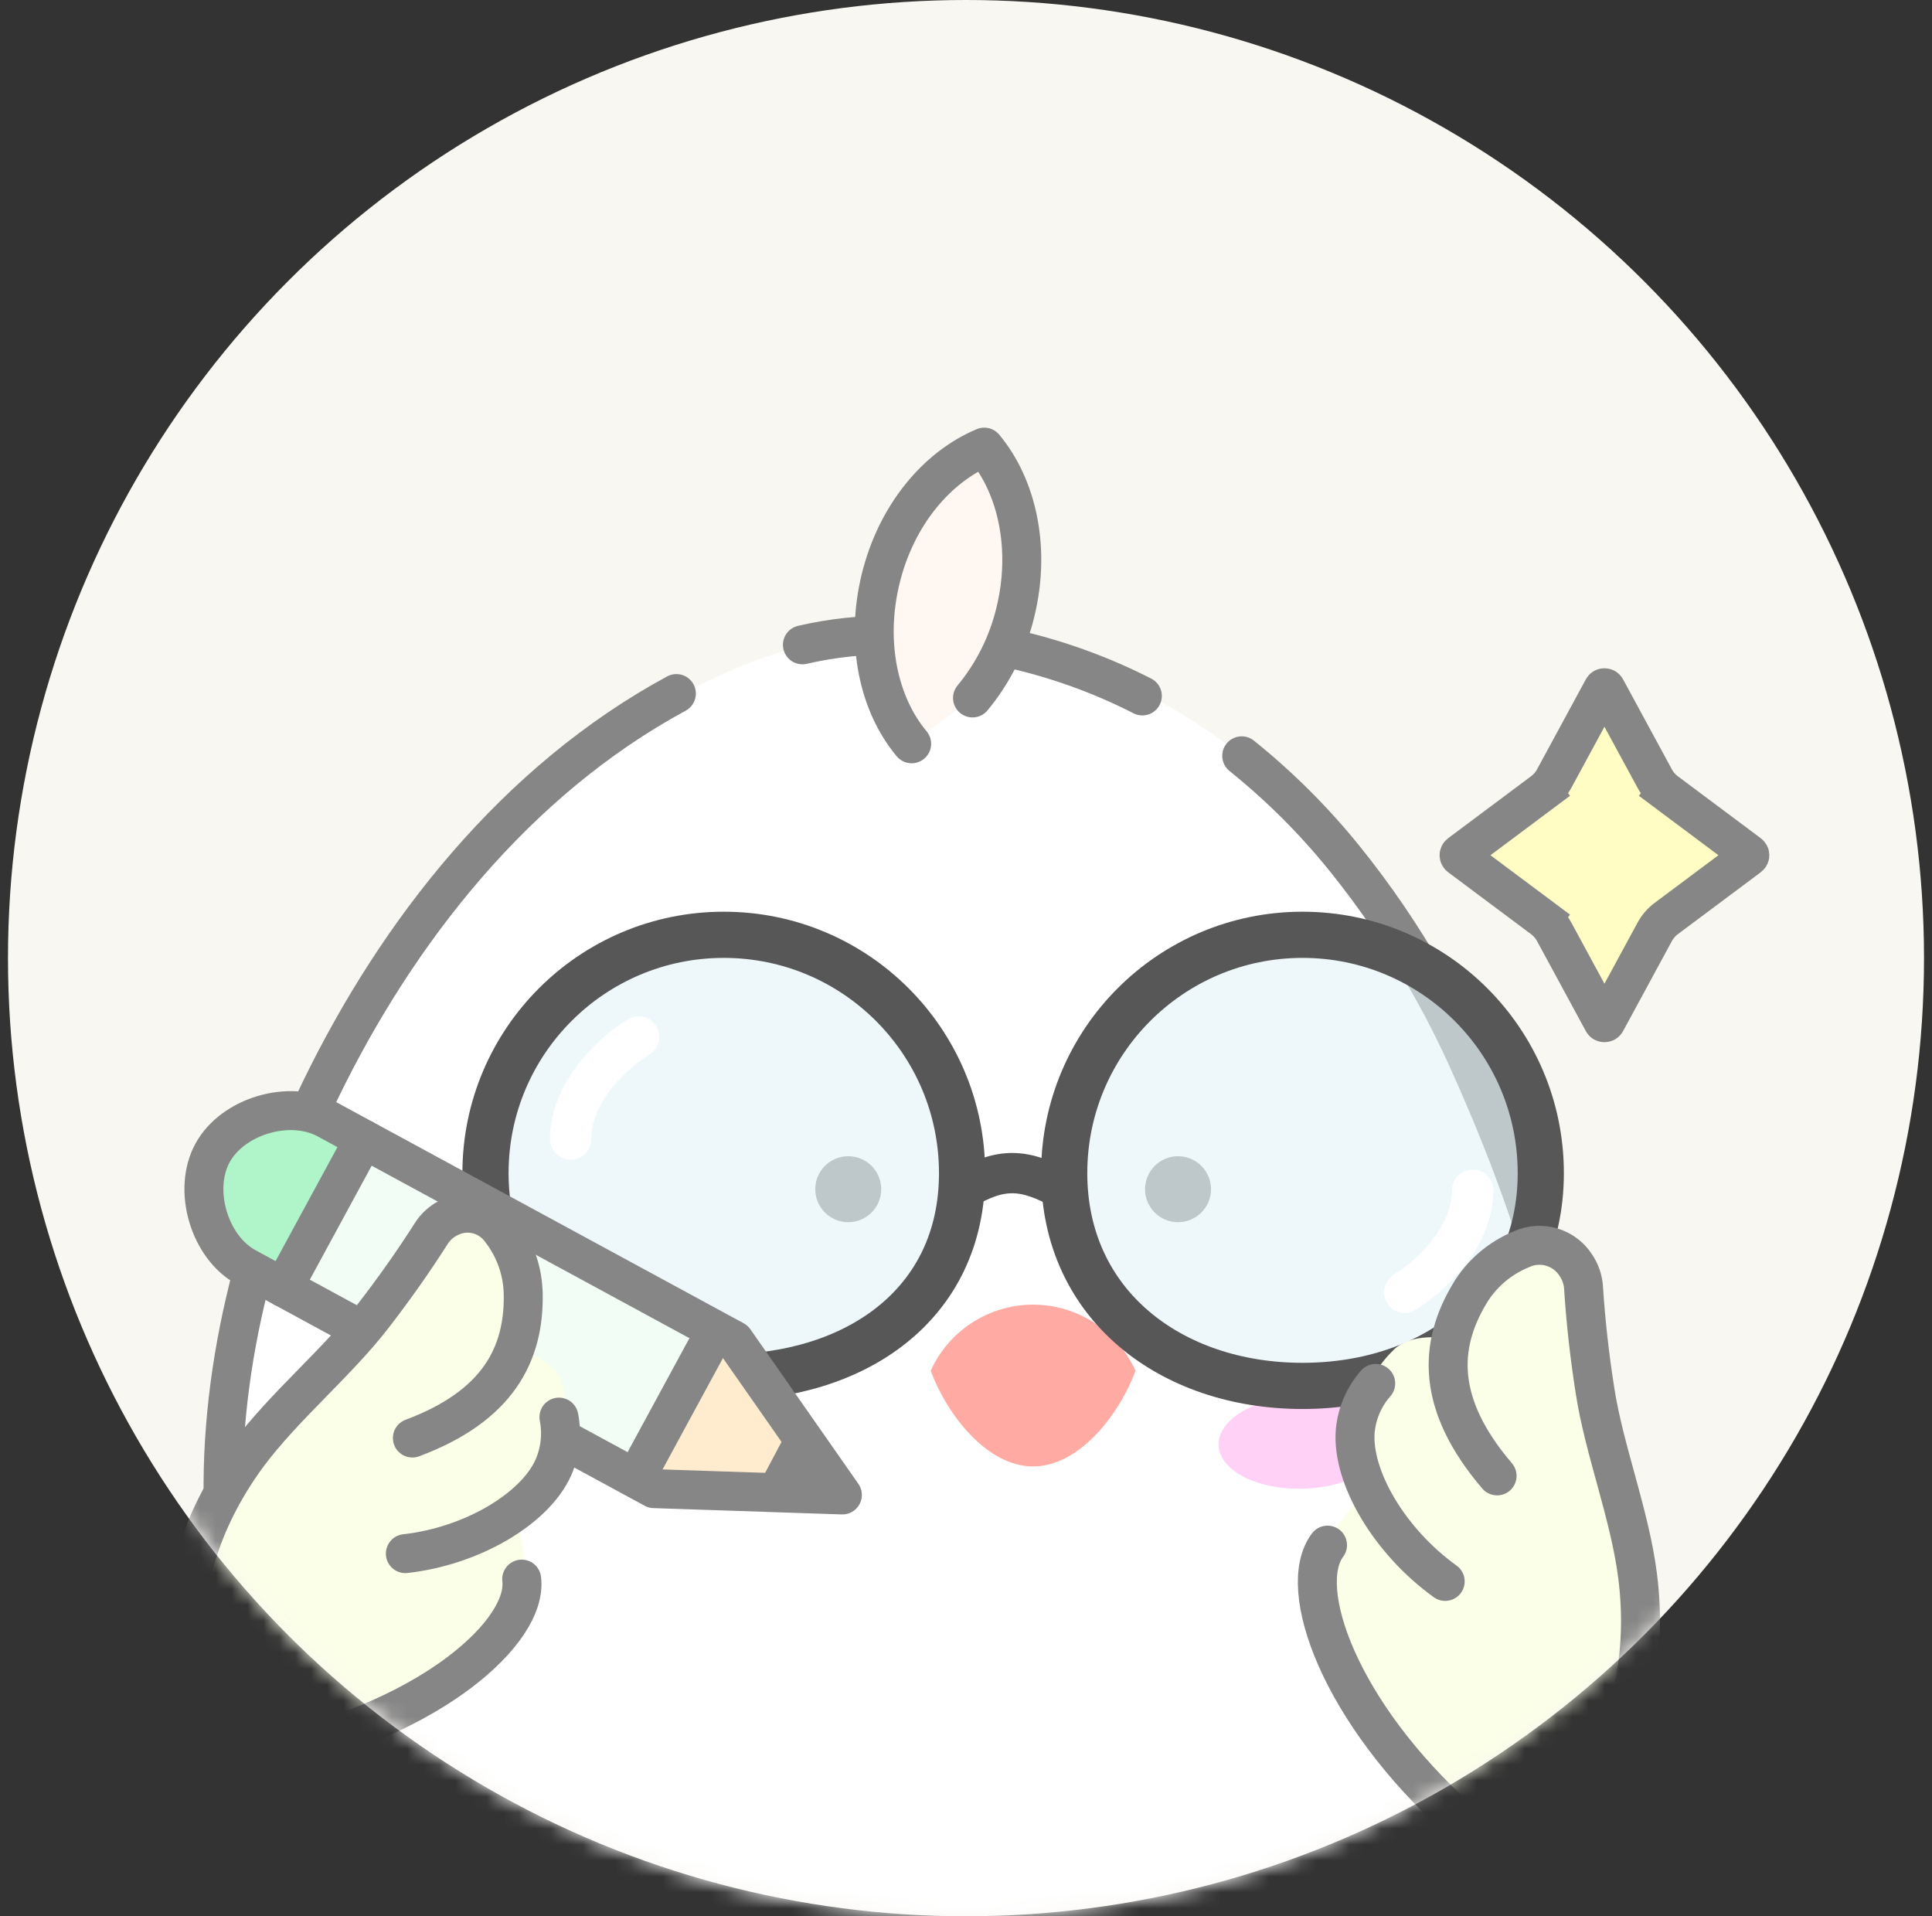 <svg width="121" height="120" viewBox="0 0 121 120" fill="none" xmlns="http://www.w3.org/2000/svg">
<rect x="0" y="0" width="121" height="120" fill="#333333" stroke="none"/>
<g id="Profile 02">
<circle id="Ellipse 212" cx="60.5" cy="60" r="60" fill="#F9F7F2"/>
<g id="Mask group">
<mask id="mask0_17_29187" style="mask-type:alpha" maskUnits="userSpaceOnUse" x="0" y="0" width="121" height="120">
<circle id="Ellipse 211" cx="60.5" cy="60" r="60" fill="#F9F7F2"/>
</mask>
<g mask="url(#mask0_17_29187)">
<g id="&#237;&#150;&#137;&#235;&#179;&#181;&#237;&#149;&#180;&#236;&#154;&#148;">
<g id="Group 217">
<path id="Vector" d="M56.343 39.768C72.639 40.046 82.749 49.883 89.31 61.254C90.266 62.9 91.129 64.598 91.912 66.326C92.327 67.247 92.734 68.167 93.127 69.103C97.938 80.473 101.242 93.023 96.982 105.34C90.147 125.094 70.422 127.96 47.89 126.998C43.948 126.835 40.05 126.12 36.314 124.874C32.837 123.745 29.581 122.047 26.681 119.851C17.95 113.038 14.38 103.395 14.13 94.226C13.819 82.668 17.404 74.835 22.591 64.573C26.891 56.044 35.533 46.495 45.413 42.149C48.832 40.57 52.565 39.756 56.343 39.768Z" fill="white"/>
<path id="Vector_2" d="M77.768 47.331C80.142 49.239 82.3 51.393 84.206 53.754C86.11 56.116 87.819 58.624 89.317 61.253C90.273 62.9 91.136 64.598 91.919 66.326C92.334 67.246 92.741 68.167 93.134 69.102C97.944 80.473 101.249 93.023 96.988 105.339C90.153 125.094 61.476 130.829 37.956 125.382" stroke="#868686" stroke-width="2.44" stroke-linecap="round" stroke-linejoin="round"/>
<path id="Vector_3" d="M50.255 40.38C52.105 39.952 54.002 39.749 55.903 39.775C61.351 39.808 66.712 41.113 71.545 43.581" stroke="#868686" stroke-width="2.44" stroke-linecap="round" stroke-linejoin="round"/>
<path id="Vector_4" d="M26.23 119.859C9.966 107.168 12.022 84.78 20.085 68.223C24.915 58.294 32.302 48.88 42.361 43.432" stroke="#868686" stroke-width="2.44" stroke-linecap="round" stroke-linejoin="round"/>
</g>
<path id="Vector_5" d="M71.116 85.842C70.559 84.608 69.657 83.56 68.52 82.825C67.382 82.09 66.056 81.699 64.702 81.699C63.347 81.699 62.022 82.09 60.884 82.825C59.746 83.56 58.845 84.608 58.288 85.842C59.313 88.607 61.824 91.832 64.702 91.832C67.58 91.832 70.091 88.607 71.116 85.842Z" fill="#FFABA3"/>
<g id="Vector_6">
<path d="M60.908 43.706C62.204 42.141 63.123 40.3 63.595 38.324C64.564 34.35 63.708 30.475 61.643 28C58.666 29.245 56.12 32.271 55.151 36.26C54.183 40.248 55.031 44.109 57.096 46.577" fill="#FFF8F2"/>
<path d="M60.908 43.706C62.204 42.142 63.123 40.3 63.595 38.324C64.564 34.35 63.708 30.475 61.643 28C58.666 29.245 56.12 32.271 55.151 36.26C54.183 40.248 55.031 44.109 57.096 46.577" stroke="#868686" stroke-width="2.44" stroke-linecap="round" stroke-linejoin="round"/>
</g>
<path id="Vector_7" d="M81.678 93.223C84.583 93.123 86.893 91.744 86.838 90.142C86.783 88.54 84.384 87.323 81.479 87.422C78.575 87.522 76.264 88.902 76.319 90.503C76.374 92.105 78.774 93.323 81.678 93.223Z" fill="#FFD1F6"/>
<path id="Vector_8" d="M41.654 92.416C44.444 92.647 46.808 91.588 46.936 90.05C47.063 88.512 44.905 87.077 42.116 86.846C39.327 86.615 36.962 87.674 36.834 89.212C36.707 90.751 38.865 92.185 41.654 92.416Z" fill="#FFD1F6"/>
<path id="Star 1" d="M100.391 43.126C100.407 43.098 100.42 43.088 100.429 43.083C100.441 43.076 100.461 43.069 100.486 43.069C100.511 43.069 100.53 43.076 100.543 43.083C100.552 43.088 100.565 43.098 100.581 43.126L103.637 48.762C103.813 49.086 104.057 49.368 104.352 49.588L105.082 48.611L104.352 49.588L109.549 53.47C109.607 53.513 109.607 53.599 109.549 53.642L104.352 57.523C104.057 57.744 103.813 58.026 103.637 58.35L100.581 63.986C100.565 64.014 100.552 64.024 100.543 64.029C100.53 64.036 100.511 64.042 100.486 64.042C100.461 64.042 100.441 64.036 100.429 64.029C100.42 64.024 100.407 64.014 100.391 63.986L97.335 58.35C97.159 58.026 96.915 57.744 96.62 57.523L95.89 58.501L96.62 57.523L91.423 53.642C91.365 53.599 91.365 53.513 91.423 53.47L96.62 49.588L95.89 48.611L96.62 49.588C96.915 49.368 97.159 49.086 97.335 48.762L100.391 43.126Z" fill="#FFFCC4" stroke="#868686" stroke-width="2.44"/>
<g id="Group 333">
<path id="Vector_9" d="M53.125 76.536C54.266 76.536 55.19 75.611 55.19 74.471C55.19 73.33 54.266 72.405 53.125 72.405C51.984 72.405 51.06 73.33 51.06 74.471C51.06 75.611 51.984 76.536 53.125 76.536Z" fill="#868686"/>
<path id="Vector_10" d="M73.779 76.536C74.92 76.536 75.845 75.611 75.845 74.471C75.845 73.33 74.92 72.405 73.779 72.405C72.639 72.405 71.714 73.33 71.714 74.471C71.714 75.611 72.639 76.536 73.779 76.536Z" fill="#868686"/>
<path id="Vector 486" d="M60.254 74.529C62.752 73.05 64.152 73.166 66.65 74.529" stroke="#575757" stroke-width="2.523" stroke-linecap="round"/>
<path id="Ellipse 256" d="M60.254 73.463C60.254 81.705 53.572 86.255 45.33 86.255C37.088 86.255 30.406 81.705 30.406 73.463C30.406 65.221 37.088 58.539 45.33 58.539C53.572 58.539 60.254 65.221 60.254 73.463Z" fill="#E3F4F9" fill-opacity="0.6" stroke="#575757" stroke-width="2.892"/>
<path id="Ellipse 257" d="M96.498 73.463C96.498 81.705 89.817 86.788 81.574 86.788C73.332 86.788 66.65 81.705 66.65 73.463C66.65 65.221 73.332 58.539 81.574 58.539C89.817 58.539 96.498 65.221 96.498 73.463Z" fill="#E3F4F9" fill-opacity="0.6" stroke="#575757" stroke-width="2.892"/>
<path id="Vector 487" d="M40 64.935C38.579 65.788 35.736 68.261 35.736 71.331" stroke="white" stroke-width="2.582" stroke-linecap="round"/>
<path id="Vector 488" d="M87.969 80.925C89.391 80.072 92.233 77.599 92.233 74.529" stroke="white" stroke-width="2.582" stroke-linecap="round"/>
</g>
<g id="Group 335">
<path id="Vector 490" d="M39.998 92.543L17.795 80.667L22.958 71.889L44.645 83.249L39.998 92.543Z" fill="#F2FDF6"/>
<path id="Ellipse 258" d="M17.05 80.71C15.393 79.876 14.066 78.552 13.363 77.031C12.66 75.51 12.638 73.915 13.301 72.599C13.964 71.282 15.258 70.352 16.899 70.011C18.54 69.671 20.393 69.948 22.05 70.783L19.55 75.747L17.05 80.71Z" fill="#B0F5CA"/>
<path id="Vector 489" d="M39.997 93.059L44.644 83.765L52.648 93.059L39.997 93.059Z" fill="#FFECCF"/>
<path id="Polygon 1" d="M51.873 93.575L47.69 92.665L49.184 89.847L51.873 93.575Z" fill="#868686"/>
<g id="Group">
<g id="Group_2">
<path id="Vector_11" d="M17.75 80.626L22.788 71.344" stroke="#868686" stroke-width="2.44" stroke-linecap="round" stroke-linejoin="round"/>
<path id="Vector_12" d="M40.426 91.43L44.204 84.468" stroke="#868686" stroke-width="2.44" stroke-linecap="round" stroke-linejoin="round"/>
</g>
<path id="Vector_13" d="M52.757 93.617L40.956 93.221L15.429 79.367C13.109 78.108 12.047 74.528 13.307 72.207C14.566 69.887 18.146 68.826 20.467 70.085L45.993 83.938L52.757 93.617Z" stroke="#868686" stroke-width="2.44" stroke-linecap="round" stroke-linejoin="round"/>
</g>
</g>
<g id="Group 225">
<path id="Vector_14" d="M87.204 84.61C86.299 85.512 85.649 86.63 85.315 87.858C84.981 89.085 84.975 90.38 85.298 91.619C85.427 92.121 85.429 92.646 85.303 93.146C85.177 93.645 84.928 94.105 84.576 94.485C83.817 95.322 83.266 96.32 82.963 97.404C82.66 98.488 82.614 99.629 82.829 100.74C83.306 103.763 91.719 106.273 93.294 103.664C96.452 98.463 96.248 91.918 96.072 87.717C95.947 84.749 89.222 82.4 87.204 84.61Z" fill="#FBFFE7"/>
<g id="Vector_15">
<path d="M83.142 96.759C81.121 99.448 83.907 107.245 91.428 113.982C91.927 114.48 92.531 114.863 93.196 115.104C93.862 115.344 94.572 115.435 95.274 115.37C96.915 115.139 98.197 113.878 99.136 112.621C102.205 108.517 103.198 103.712 102.561 98.676C102.07 94.821 100.452 90.764 99.888 87.045C99.55 84.889 99.314 82.765 99.178 80.672C99.153 80.155 98.984 79.654 98.688 79.222C98.342 78.682 97.809 78.282 97.189 78.096C96.569 77.911 95.904 77.954 95.32 78.216C93.93 78.777 92.771 79.772 92.02 81.048C90.117 84.256 89.918 87.922 93.762 92.423" fill="#FBFFE7"/>
<path d="M83.142 96.759C81.121 99.448 83.907 107.245 91.428 113.982C91.927 114.48 92.531 114.863 93.196 115.104C93.862 115.344 94.572 115.435 95.274 115.37C96.915 115.139 98.197 113.878 99.136 112.621C102.205 108.517 103.198 103.712 102.561 98.676C102.07 94.821 100.452 90.764 99.888 87.045C99.55 84.889 99.314 82.765 99.178 80.672C99.153 80.155 98.984 79.654 98.688 79.222C98.342 78.682 97.809 78.282 97.189 78.096C96.569 77.911 95.904 77.954 95.32 78.216C93.93 78.777 92.771 79.772 92.02 81.048C90.117 84.256 89.918 87.922 93.762 92.423" stroke="#868686" stroke-width="2.44" stroke-linecap="round" stroke-linejoin="round"/>
</g>
<g id="Vector_16">
<path d="M86.16 86.632C85.43 87.463 84.983 88.498 84.879 89.596C84.634 92.461 87.003 96.505 90.511 99.031" fill="#FBFFE7"/>
<path d="M86.16 86.632C85.43 87.463 84.983 88.498 84.879 89.596C84.634 92.461 87.003 96.505 90.511 99.031" stroke="#868686" stroke-width="2.44" stroke-linecap="round" stroke-linejoin="round"/>
</g>
</g>
<g id="Group 224">
<path id="Vector_17" d="M35.215 86.67C35.539 87.883 35.546 89.16 35.234 90.377C34.923 91.594 34.303 92.71 33.435 93.618C33.085 93.988 32.831 94.438 32.696 94.929C32.56 95.42 32.548 95.936 32.659 96.433C32.893 97.519 32.877 98.643 32.61 99.721C32.344 100.799 31.834 101.802 31.122 102.653C29.271 105.028 21.198 104.557 21.136 101.548C21.009 95.556 21.08 88.163 23.247 84.642C24.785 82.118 34.598 83.776 35.215 86.67Z" fill="#FBFFE7"/>
<g id="Vector_18">
<path d="M32.673 98.888C33.072 102.198 26.984 107.53 17.442 109.674C16.79 109.858 16.105 109.893 15.438 109.778C14.77 109.664 14.136 109.402 13.582 109.011C12.313 108.022 11.847 106.314 11.666 104.778C11.069 99.76 12.559 95.151 15.515 91.126C17.779 88.079 21.098 85.352 23.356 82.428C24.654 80.751 25.87 79.033 26.985 77.285C27.246 76.857 27.62 76.509 28.066 76.28C28.615 75.983 29.253 75.897 29.861 76.038C30.469 76.179 31.004 76.537 31.366 77.045C32.266 78.209 32.759 79.637 32.77 81.109C32.812 84.79 31.214 88.04 25.827 90.052" fill="#FBFFE7"/>
<path d="M32.673 98.888C33.072 102.198 26.984 107.53 17.442 109.674C16.79 109.858 16.105 109.893 15.438 109.778C14.77 109.664 14.136 109.402 13.582 109.011C12.313 108.022 11.847 106.314 11.666 104.778C11.069 99.76 12.559 95.151 15.515 91.126C17.779 88.079 21.098 85.352 23.356 82.428C24.654 80.751 25.87 79.033 26.985 77.285C27.246 76.857 27.62 76.509 28.066 76.28C28.615 75.983 29.253 75.897 29.861 76.038C30.469 76.179 31.004 76.537 31.366 77.045C32.266 78.209 32.759 79.637 32.77 81.109C32.812 84.79 31.214 88.04 25.827 90.052" stroke="#868686" stroke-width="2.44" stroke-linecap="round" stroke-linejoin="round"/>
</g>
<g id="Vector_19">
<path d="M35.006 88.743C35.214 89.809 35.091 90.913 34.653 91.907C33.487 94.5 29.548 96.826 25.387 97.291" fill="#FBFFE7"/>
<path d="M35.006 88.743C35.214 89.809 35.091 90.913 34.653 91.907C33.487 94.5 29.548 96.826 25.387 97.291" stroke="#868686" stroke-width="2.44" stroke-linecap="round" stroke-linejoin="round"/>
</g>
</g>
</g>
</g>
</g>
</g>
</svg>
